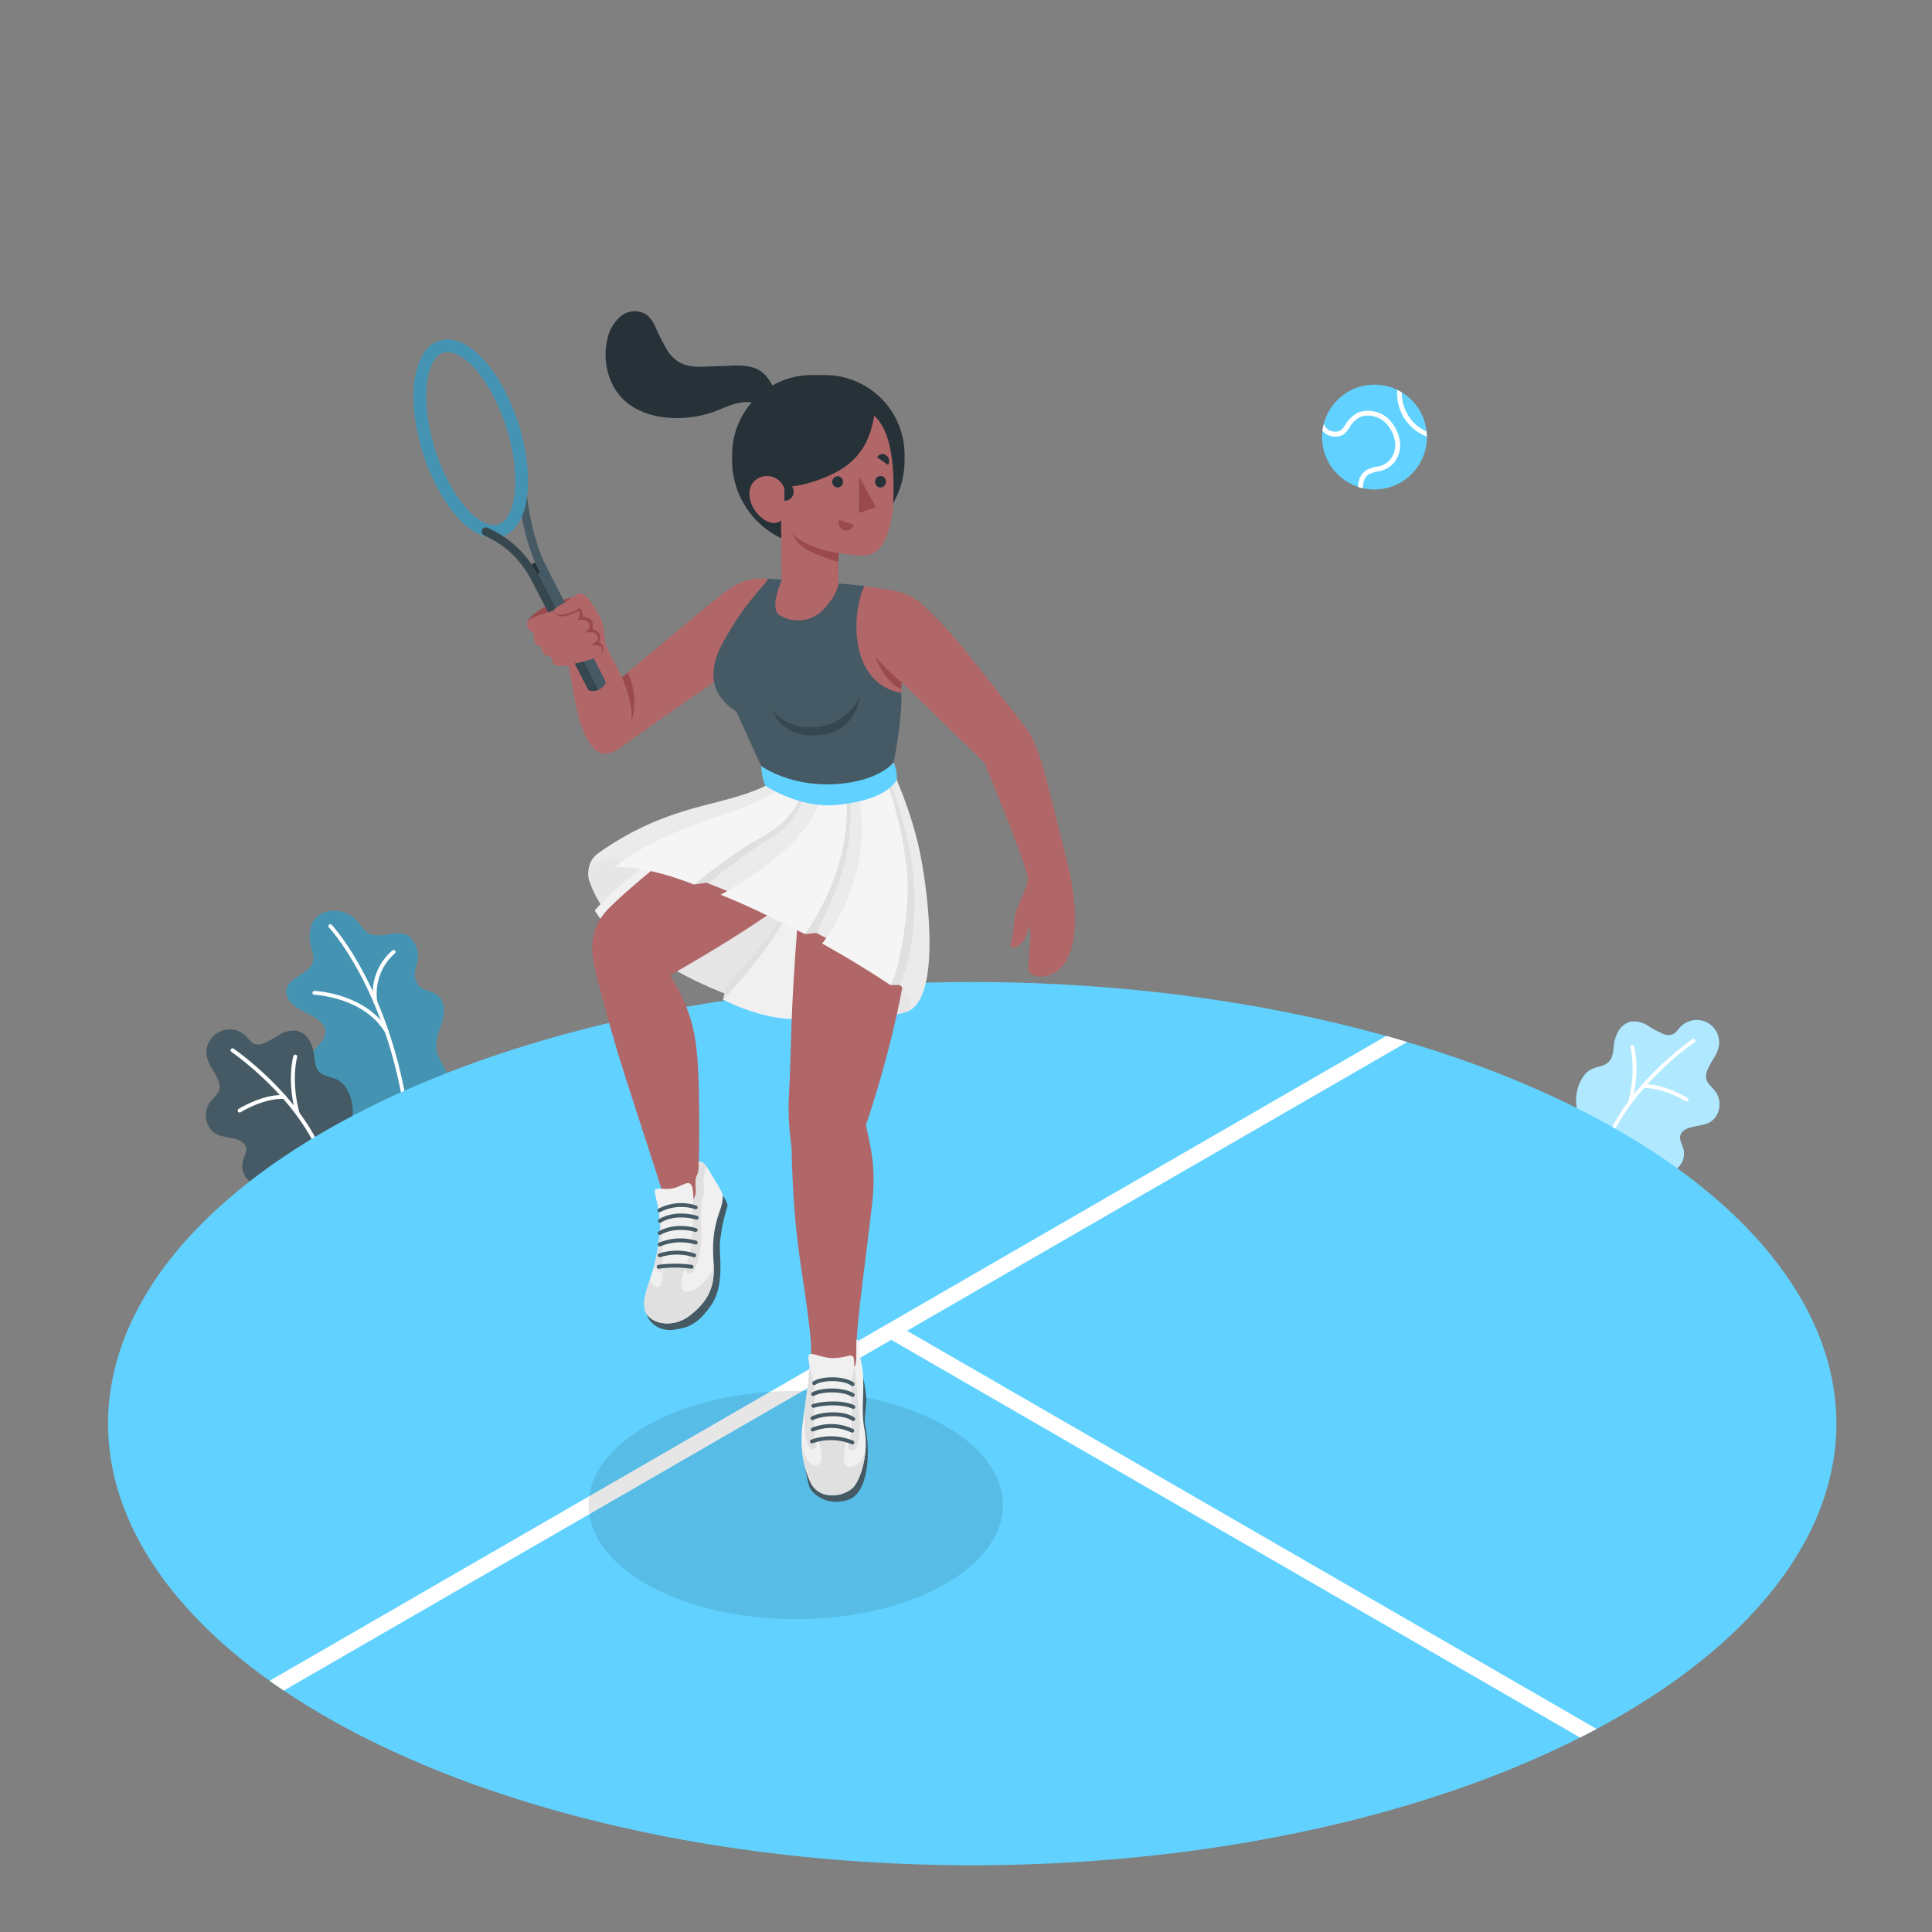 <svg xmlns="http://www.w3.org/2000/svg" viewBox="0 0 500 500"><rect x="0" y="0" width="500" height="500" fill="#808080" stroke="none"/><g id="freepik--Plants--inject-5"><g id="freepik--plants--inject-5"><path d="M422.61,305.63c.6-2.27,4.76-1.66,6.68-1.84a9.66,9.66,0,0,0,4.26-1.07,4.93,4.93,0,0,0,2.11-5.36c-.32-1.16-1.08-2.29-.81-3.45.36-1.54,2.22-2.11,3.77-2.41,2.53-.47,4.52-.67,5.78-3.17a5.67,5.67,0,0,0-.51-5.92c-1.51-1.9-3-2.56-2.12-5.2.73-2.18,2.49-3.9,3-6.19a5.8,5.8,0,0,0-9.86-5.25c-.67.69-1.2,1.58-2.09,1.94a3.36,3.36,0,0,1-2.43-.13,29.76,29.76,0,0,1-4-2.17,6.51,6.51,0,0,0-4.35-1,5.09,5.09,0,0,0-3.19,2.45,10.07,10.07,0,0,0-1.2,3.92c-.17,1.36-.24,2.86-1.15,3.89-1.27,1.43-3.55,1.33-5.17,2.35a5.9,5.9,0,0,0-1.82,2,10.93,10.93,0,0,0-.5,10.49Z" style="fill:#61D2FF"></path><path d="M422.61,305.63c.6-2.27,4.76-1.66,6.68-1.84a9.66,9.66,0,0,0,4.26-1.07,4.93,4.93,0,0,0,2.11-5.36c-.32-1.16-1.08-2.29-.81-3.45.36-1.54,2.22-2.11,3.77-2.41,2.53-.47,4.52-.67,5.78-3.17a5.67,5.67,0,0,0-.51-5.92c-1.51-1.9-3-2.56-2.12-5.2.73-2.18,2.49-3.9,3-6.19a5.8,5.8,0,0,0-9.86-5.25c-.67.69-1.2,1.58-2.09,1.94a3.36,3.36,0,0,1-2.43-.13,29.76,29.76,0,0,1-4-2.17,6.51,6.51,0,0,0-4.35-1,5.09,5.09,0,0,0-3.19,2.45,10.07,10.07,0,0,0-1.2,3.92c-.17,1.36-.24,2.86-1.15,3.89-1.27,1.43-3.55,1.33-5.17,2.35a5.9,5.9,0,0,0-1.82,2,10.93,10.93,0,0,0-.5,10.49Z" style="fill:#fff;opacity:0.5"></path><path d="M415.27,297.53a.49.49,0,0,0,.55-.32c5.61-15.73,22.57-27.37,22.74-27.48a.49.49,0,0,0-.55-.81c-.17.12-17.39,11.93-23.11,28a.49.49,0,0,0,.3.63Z" style="fill:#fff"></path><path d="M436.39,285.05a.49.49,0,0,0,.36-.89c-.26-.16-6.26-3.86-11.59-3.5a.49.49,0,0,0-.46.52.48.48,0,0,0,.52.45c5-.34,10.95,3.32,11,3.35A.37.37,0,0,0,436.39,285.05Z" style="fill:#fff"></path><path d="M421.74,285.77a.48.48,0,0,0,.56-.35c2.31-8.62.66-14.4.59-14.64a.49.49,0,0,0-.94.27c0,.06,1.64,5.79-.59,14.12a.48.48,0,0,0,.35.59Z" style="fill:#fff"></path></g><g id="freepik--plants--inject-5"><path d="M95.33,291.87a10.48,10.48,0,0,1-5.51-4,57.86,57.86,0,0,0-3.62-5.45c-1.25-1.43-2.83-2.55-4.06-4s-2.08-3.45-1.48-5.25A10.08,10.08,0,0,1,82.87,270a4.37,4.37,0,0,0,1.32-3.48,3.31,3.31,0,0,0-.66-1.39c-1.13-1.53-3-2.37-4.65-3.23s-3.47-1.87-4.33-3.58c-2.07-4.1,3.35-5.55,5.5-7.75,1.36-1.4,1.2-3.07.69-4.77a10.26,10.26,0,0,1-.34-5.73c1.35-5.16,8-5.53,11.47-2.23,1.3,1.24,2.44,3.49,4.23,4,3.84,1.19,8.39-2.51,11.07,2.1a7.14,7.14,0,0,1,1,4.28c-.2,1.27-.83,2.39-.85,3.74a4.35,4.35,0,0,0,1.17,3.26c1.28,1.24,3.35,1.27,4.75,2.37,1.93,1.53,1.87,4.49,1.18,6.86s-1.84,4.73-1.48,7.17,2.31,4.57,3,7c1.31,4.36-2.14,9.55-5.88,11.6C106,292.52,100,293.44,95.33,291.87Z" style="fill:#61D2FF"></path><path d="M95.33,291.87a10.48,10.48,0,0,1-5.51-4,57.86,57.86,0,0,0-3.62-5.45c-1.25-1.43-2.83-2.55-4.06-4s-2.08-3.45-1.48-5.25A10.08,10.08,0,0,1,82.87,270a4.37,4.37,0,0,0,1.32-3.48,3.31,3.31,0,0,0-.66-1.39c-1.13-1.53-3-2.37-4.65-3.23s-3.47-1.87-4.33-3.58c-2.07-4.1,3.35-5.55,5.5-7.75,1.36-1.4,1.2-3.07.69-4.77a10.26,10.26,0,0,1-.34-5.73c1.35-5.16,8-5.53,11.47-2.23,1.3,1.24,2.44,3.49,4.23,4,3.84,1.19,8.39-2.51,11.07,2.1a7.14,7.14,0,0,1,1,4.28c-.2,1.27-.83,2.39-.85,3.74a4.35,4.35,0,0,0,1.17,3.26c1.28,1.24,3.35,1.27,4.75,2.37,1.93,1.53,1.87,4.49,1.18,6.86s-1.84,4.73-1.48,7.17,2.31,4.57,3,7c1.31,4.36-2.14,9.55-5.88,11.6C106,292.52,100,293.44,95.33,291.87Z" style="opacity:0.3"></path><path d="M105.48,289.83a.5.5,0,0,0,.37-.55c-4.8-33.63-19.87-49.78-20-49.94a.5.5,0,0,0-.71,0,.49.49,0,0,0,0,.7c.15.16,15,16.1,19.76,49.39a.5.5,0,0,0,.57.42Z" style="fill:#fff"></path><path d="M100.22,267.47l.14-.05a.51.51,0,0,0,.17-.69c-5.8-9.7-19-10.28-19.15-10.28a.5.5,0,0,0-.52.48.51.51,0,0,0,.48.52c.13,0,12.82.57,18.33,9.79A.5.5,0,0,0,100.22,267.47Z" style="fill:#fff"></path><path d="M97.26,259.71a.49.49,0,0,0,.37-.55,13.83,13.83,0,0,1,4.53-12.4.5.5,0,0,0,.09-.7.51.51,0,0,0-.7-.09,14.56,14.56,0,0,0-4.91,13.33.5.5,0,0,0,.57.42Z" style="fill:#fff"></path><path d="M76.23,309c-.62-2.33-4.88-1.7-6.85-1.88A9.89,9.89,0,0,1,65,306a5.07,5.07,0,0,1-2.15-5.5c.33-1.18,1.1-2.33.82-3.53-.37-1.58-2.27-2.16-3.86-2.46-2.59-.49-4.63-.69-5.92-3.26a5.81,5.81,0,0,1,.52-6.06c1.55-1.95,3.08-2.62,2.17-5.32-.74-2.24-2.54-4-3.05-6.35a6,6,0,0,1,10.11-5.38c.68.71,1.23,1.62,2.14,2a3.52,3.52,0,0,0,2.49-.13,31.19,31.19,0,0,0,4.09-2.23,6.72,6.72,0,0,1,4.46-1,5.23,5.23,0,0,1,3.27,2.5,10.46,10.46,0,0,1,1.23,4c.17,1.4.25,2.93,1.18,4,1.3,1.47,3.63,1.36,5.29,2.41a6.17,6.17,0,0,1,1.87,2,11.2,11.2,0,0,1,.51,10.75Z" style="fill:#455a64"></path><path d="M83.75,300.7a.51.51,0,0,1-.57-.33c-5.74-16.11-23.12-28-23.29-28.15a.51.51,0,0,1-.14-.7.5.5,0,0,1,.7-.13c.18.12,17.82,12.22,23.67,28.65a.49.49,0,0,1-.3.64Z" style="fill:#fff"></path><path d="M62.1,287.91a.5.5,0,0,1-.52-.22.51.51,0,0,1,.16-.69c.26-.16,6.42-3.95,11.88-3.58a.49.49,0,0,1,.46.53.5.5,0,0,1-.53.47c-5.14-.35-11.22,3.39-11.28,3.43A.49.49,0,0,1,62.1,287.91Z" style="fill:#fff"></path><path d="M77.12,288.65a.5.5,0,0,1-.58-.36c-2.36-8.82-.67-14.75-.6-15a.5.5,0,0,1,.62-.33.49.49,0,0,1,.34.62c0,.05-1.68,5.92.61,14.45a.51.51,0,0,1-.36.62Z" style="fill:#fff"></path></g></g><g id="freepik--Floor--inject-5"><g id="freepik--floor--inject-5"><ellipse id="freepik--floor--inject-5" cx="251.61" cy="368.44" rx="223.64" ry="114.29" style="fill:#61D2FF"></ellipse><path d="M231.34,342.45l-4.06,2.35L408.92,449.67l.83-.41c1.17-.6,2.31-1.21,3.45-1.81Z" style="fill:#fff"></path><path d="M73.44,437.52,364.19,269.66c-1.79-.54-3.6-1.06-5.41-1.57L69.75,435C71,435.82,72.18,436.68,73.44,437.52Z" style="fill:#fff"></path></g></g><g id="freepik--Shadow--inject-5"><ellipse id="freepik--shadow--inject-5" cx="205.94" cy="389.5" rx="53.62" ry="29.55" style="opacity:0.1"></ellipse></g><g id="freepik--Character--inject-5"><g id="freepik--Ball--inject-5"><circle cx="355.71" cy="113.11" r="13.56" transform="translate(38.52 309.86) rotate(-49.45)" style="fill:#61D2FF"></circle><path d="M351.82,106.65l-.06,0a7.86,7.86,0,0,0-3.58,3.26c-.73,1.1-1.16,1.68-2.17,1.77a3.2,3.2,0,0,1-2.5-.68,4.14,4.14,0,0,1-.92-1.29,14.06,14.06,0,0,0-.34,1.81,3.58,3.58,0,0,0,.43.44,4.47,4.47,0,0,0,3.44,1c1.66-.14,2.4-1.25,3.12-2.33a6.59,6.59,0,0,1,3-2.8,6.47,6.47,0,0,1,6.72,2c1.9,2.27,3.25,6,.8,9.14a5.49,5.49,0,0,1-3.58,1.82,7.92,7.92,0,0,0-2.53.87c-1.4.86-2.09,2.26-2.19,4.36.41.14.82.25,1.24.35,0,0,0-.09,0-.14.07-2.26.89-3,1.6-3.49a7.38,7.38,0,0,1,2.14-.71,6.66,6.66,0,0,0,4.3-2.27c2.92-3.71,1.39-8.11-.82-10.74A7.69,7.69,0,0,0,351.82,106.65Z" style="fill:#fff"></path><path d="M364.17,107a10.55,10.55,0,0,1-1.39-5.44c-.38-.24-.78-.45-1.18-.65A11.95,11.95,0,0,0,369.27,113a12.77,12.77,0,0,0-.09-1.37A10,10,0,0,1,364.17,107Z" style="fill:#fff"></path></g><g id="freepik--character--inject-5"><path d="M276.78,225.54s-5.84-24-7.42-28.88c-1.69-5.17-3-7.35-4.78-9.44,0,0-16.14-21-20-24.94-4.82-4.95-6.79-7.27-10.49-8.62-2-.76-4.12-1.06-10.39-2-7.75,1.44-6.2,21.31-1.28,24.79,3.14,2.23,7.88,5.54,10.87,2.91l0-2.85,21.48,20.88S266.19,224.9,266,227.54s-2.64,6.26-3.32,9.56c-.45,2.23-.24,4.5-1,6.65-.2.54-.35,1.31.18,1.52a.84.84,0,0,0,.47,0,4.42,4.42,0,0,0,3-2.63c.58-1.11.61-1.95,1.19-3a25.54,25.54,0,0,1-.14,6.4c-.12,1.39-.17,3-.31,4.21-.27,2.34,3.1,2.9,5.26,2.18a8.11,8.11,0,0,0,4.75-4.12C280.41,241,276.78,225.54,276.78,225.54Z" style="fill:#b16668"></path><path d="M233.32,176.5a45.22,45.22,0,0,1-6.77-6.55s2.14,6.47,6.76,8.38Z" style="fill:#9a4a4d"></path><path d="M148.17,154.59c-1.92.58-3.64.56-6.78,2.23s-4.92,3.48-4.92,4.35,2.44.79,5.87-.11S148.17,154.59,148.17,154.59Z" style="fill:#9a4a4d"></path><path d="M198.84,149.76c-7.79-.35-9.88,2.31-19.86,10.5S156,179.52,156,179.52l4.54,13.92s23.12-16.33,31.36-21.78,11.3-7.13,11.3-7.13Z" style="fill:#b16668"></path><path d="M146.77,170.87c1.68,6,2,15.41,5.49,20.88,3.33,5.28,6.08,4.33,13.85-3,4.26-4-2.9.08-3-7.95-1.46-5.32-5.35-11.27-6.4-14.16C155.45,163.09,146.77,170.87,146.77,170.87Z" style="fill:#b16668"></path><path d="M161,175.35c1.64,4,2.57,7.11,2.48,11.2a17.81,17.81,0,0,0-1-12.42Z" style="fill:#9a4a4d"></path><path d="M156.57,176a1.12,1.12,0,0,1-.09,1.24,3.93,3.93,0,0,1-3.14,1.6,1.35,1.35,0,0,1-1.2-.54h0l-15.6-30.14,4.46-2.23Z" style="fill:#455a64"></path><path d="M154.86,178.51a3.53,3.53,0,0,1-1.52.32,1.35,1.35,0,0,1-1.2-.54h0l-15.6-30.14,2-1Z" style="fill:#37474f"></path><path d="M140.83,147.13a3.91,3.91,0,0,1-3.14,1.61c-1.13-.05-1.56-.85-1-1.79a3.91,3.91,0,0,1,3.14-1.61C141,145.39,141.43,146.19,140.83,147.13Z" style="fill:#263238"></path><path d="M141.16,148.6a1.07,1.07,0,0,1-1.45-.46c-4.43-8.54-5.44-18.67-5.92-23.53l-.1-.91a1.1,1.1,0,0,1,1-1.19,1.08,1.08,0,0,1,1.18,1l.09.91c.48,4.74,1.46,14.58,5.69,22.76A1.07,1.07,0,0,1,141.16,148.6Z" style="fill:#455a64"></path><path d="M131,138.41a6.81,6.81,0,0,1-3.5.75c-4.87-.22-10.3-5.21-14.5-13.33-6.35-12.28-7.86-27.32-3.42-34.24a7.2,7.2,0,0,1,6.6-3.71c4.87.23,10.29,5.21,14.5,13.34,6.35,12.27,7.86,27.31,3.42,34.23A8.1,8.1,0,0,1,131,138.41Zm-16.83-46.9a5,5,0,0,0-1.87,1.83c-3.74,5.83-2.1,20,3.57,31,3.56,6.87,8.19,11.42,11.78,11.59a4.06,4.06,0,0,0,3.72-2.22c3.74-5.84,2.11-20-3.57-31-3.55-6.88-8.18-11.43-11.77-11.59A3.63,3.63,0,0,0,114.12,91.51Z" style="fill:#61D2FF"></path><g style="opacity:0.3"><path d="M131,138.41a6.81,6.81,0,0,1-3.5.75c-4.87-.22-10.3-5.21-14.5-13.33-6.35-12.28-7.86-27.32-3.42-34.24a7.2,7.2,0,0,1,6.6-3.71c4.87.23,10.29,5.21,14.5,13.34,6.35,12.27,7.86,27.31,3.42,34.23A8.1,8.1,0,0,1,131,138.41Zm-16.83-46.9a5,5,0,0,0-1.87,1.83c-3.74,5.83-2.1,20,3.57,31,3.56,6.87,8.19,11.42,11.78,11.59a4.06,4.06,0,0,0,3.72-2.22c3.74-5.84,2.11-20-3.57-31-3.55-6.88-8.18-11.43-11.77-11.59A3.63,3.63,0,0,0,114.12,91.51Z"></path></g><path d="M139.37,151.26a1.1,1.1,0,0,1-1.46-.46c-4.16-8.05-9.36-10.63-12.15-12l-.52-.27a1.08,1.08,0,1,1,1-1.92l.51.25c2.8,1.39,8.62,4.28,13.11,13A1.09,1.09,0,0,1,139.37,151.26Z" style="fill:#37474f"></path><path d="M155.6,164.46a4.38,4.38,0,0,0-2.3-2.28.81.81,0,0,1-.39-.23.83.83,0,0,1-.1-.34,2.71,2.71,0,0,0-1.41-1.93,1.21,1.21,0,0,1-.6-.43,1.26,1.26,0,0,1-.08-.47,2.51,2.51,0,0,0-1.56-2,3.53,3.53,0,0,0-2.62.29c-1.3.42-2.62.81-3.95,1.15-1.6.59-3.3,1-4.83,1.71-.6.29-1.13.59-1.29,1.27a2,2,0,0,0,.65,2c.39.31.94.52,1.07,1a1.67,1.67,0,0,1,0,.59,2.85,2.85,0,0,0,.18,1.39,1.59,1.59,0,0,0,1,.9,1.69,1.69,0,0,1,.5.14c.37.23.29.77.39,1.2a2.06,2.06,0,0,0,1.51,1.32,2,2,0,0,1,.71.31c.38.33.37.92.6,1.37a1.85,1.85,0,0,0,1.34.89,11.66,11.66,0,0,0,4.37-.58,44.2,44.2,0,0,0,5.26-1.46,3.46,3.46,0,0,0,2.29-2.19,4,4,0,0,0-.17-1.88A9.2,9.2,0,0,0,155.6,164.46Z" style="fill:#b16668"></path><path d="M156.72,166.61c-.41-3.18-.47-5.42-1.76-7.56s-2.51-4.45-3.91-5.2-2.19.43-4.78,2c-2,1.2-4.2,2-2.16,3.22s5.74-.71,5.74-.71Z" style="fill:#b16668"></path><path d="M143.25,158c1.16,3.36,6.42.11,6.45.08s.31.83.32.92a1.56,1.56,0,0,1-.36,1,1.28,1.28,0,0,0-.24.32s0,0,0,.06.07.05.11.05a9.77,9.77,0,0,1,1.53,0,1.82,1.82,0,0,1,1.37.9,1.46,1.46,0,0,1,0,1.21,1.84,1.84,0,0,1-.83.89c-.14.08-.32.23-.22.35a4,4,0,0,1,1.74-.15,2.32,2.32,0,0,1,1.16.49,1.28,1.28,0,0,1,.47,1.13,1.54,1.54,0,0,1-.63.93c-.31.23-.66.4-1,.61-.06,0-.14.13-.09.19a.17.17,0,0,0,.12,0h.8a3.79,3.79,0,0,1,.89.09c1.08.31,1.39,1.46.43,2.38a1.75,1.75,0,0,0,.89-1.15,2,2,0,0,0-.22-1.18,1.87,1.87,0,0,0-.75-.87.45.45,0,0,1-.13-.1c-.08-.12,0-.27.08-.39a1.63,1.63,0,0,0,.19-1.22,2,2,0,0,0-.67-1.07,3.18,3.18,0,0,0-1.17-.7l-.1,0a.29.29,0,0,1-.05-.31,3.33,3.33,0,0,0,.05-1.09,1.83,1.83,0,0,0-.44-1,3,3,0,0,0-1.75-.72.57.57,0,0,1-.45-.24.8.8,0,0,1,0-.41,2,2,0,0,0-.28-1c-.05-.09-.34-.71-.52-.6,0,0-.59.36-2,1S144,159.65,143.25,158Z" style="fill:#9a4a4d"></path><path d="M235.56,213c-1.85-7.72-4.36-12-4.27-15.65l-33.12,6c-26,15.93-47.2,14.73-45.8,24.16,7.5,24.42,56.43,42,81.78,34.49C241.46,260,239.59,229.87,235.56,213Z" style="fill:#e6e6e6"></path><path d="M187.11,258.69l.86-3.75s21.4-21.6,25.2-39.19c0,0-1.26,14.09-9.47,25.52A81.29,81.29,0,0,1,187.11,258.69Z" style="fill:#e0e0e0"></path><path d="M195.62,210.38c-7.83,4.05-27.26,8.77-41.7,25.23,0,0,6.07,10,13,14.17l31.3-37.24Z" style="fill:#f0f0f0"></path><path d="M209.91,221.45c-3.37,13.49-11.74,25.5-22.8,37.24,0,0,9.31,5,18.62,5.08.54-.9,20.21-28,16.2-39.55C220.6,220.39,209.91,221.45,209.91,221.45Z" style="fill:#f0f0f0"></path><path d="M204.11,284.74a69.86,69.86,0,0,0,.73,12c.56,24.62,2.78,30.53,4.74,47.66.21,1.92.33,3.56.34,4.81.05,1.59.52,15.78,1,19.38.64,5.28,9.31,5.91,10.33-.14.67-4,.4-16.84.42-18.79,0,0,0-1.36.06-3,.42-7.62,2.52-22.22,4-35.41,1.11-9.95-.67-15-1.62-20.15,0,0,20.13-56.83,8.85-83.25l-23.52.75s-3.95,32.62-4.67,59.28C204.52,275.56,204.33,281,204.11,284.74Z" style="fill:#b16668"></path><path d="M223.39,356.59a37.08,37.08,0,0,1,.83,5.8c-.13,2.48-.67,5.11-.22,7,.37,1.49,1.17,8-.14,12.8s-3.26,6.15-6.88,6.45c-3.81.32-7.12-2.21-7.64-4.24s-1.44-6.5-1.44-6.5Z" style="fill:#455a64"></path><path d="M223.75,370.05c-.89-4.58-.18-8-.36-13.46a22,22,0,0,0-.68-4.79h0a31.12,31.12,0,0,1-.41-3.56c-.09-.88,0-1.39-.62-1.59-.07,1.54-.06,2.93-.05,4.09,0,2-.42,3.22-.5,2.94-.14-.55,0-2.25-.35-2.57-.87-.83-1.46.31-5.27.37-2.69,0-5.66-1.7-6.12-.82s.11,1.91.15,3.2c-.09.84-.25,2.54-.32,3.23-.38,4-.79,5.83-1.47,11-.67,5.05-.36,10.7,2.05,15.6s9.4,3.61,11.44.69S224.73,375.09,223.75,370.05Z" style="fill:#f0f0f0"></path><path d="M221.13,353.68c-.38,2.15-1,2.77-.89,6.43s.62,11.2-.5,13.07,1,2.72,1.71,1.64,1.31-4.3,1-7.79-.69-7.34-.78-9.21A33.83,33.83,0,0,0,221.13,353.68Z" style="fill:#e0e0e0"></path><path d="M210.85,360.07c0-3.66-1-4.07-1.34-6.6h0c0,.13,0,.26,0,.39-.09.84-.25,2.54-.32,3.23-.21,2.24-.44,3.81-.71,5.68-.09,1.33-.17,2.73-.25,4.08-.21,3.5.48,6.71,1.23,7.76s2.59.29,1.66-1.69C210.37,371.25,210.86,363.73,210.85,360.07Z" style="fill:#e0e0e0"></path><path d="M221.24,384.42c1.58-2.25,2.8-6.6,2.82-10.79-.05.71-.34,4.05-2,5.22-1.87,1.32-3.56.74-3.67-.76A31,31,0,0,1,219,373a8.35,8.35,0,0,0-7.07.1c.6,2.59,1.27,5.61-.3,6-2.51.63-3.94-3.53-4.12-5.63a24.48,24.48,0,0,0,2.34,10.31C212.18,388.58,219.2,387.34,221.24,384.42Z" style="fill:#e0e0e0"></path><path d="M220.6,373.81a.41.41,0,0,1-.21-.05,14.17,14.17,0,0,0-10.08-.25.5.5,0,0,1-.64-.29.5.5,0,0,1,.29-.65,15.29,15.29,0,0,1,10.86.29.5.5,0,0,1,.23.67A.48.48,0,0,1,220.6,373.81Z" style="fill:#455a64"></path><path d="M220.56,370.77a.5.5,0,0,1-.24-.06,12.28,12.28,0,0,0-9.74-.3.52.52,0,0,1-.68-.22.51.51,0,0,1,.23-.68,13.28,13.28,0,0,1,10.67.32.51.51,0,0,1,.2.68A.5.5,0,0,1,220.56,370.77Z" style="fill:#455a64"></path><path d="M220.78,367.74a.45.45,0,0,1-.27-.08c-2.67-1.73-7.7-1.27-10-.2a.5.5,0,1,1-.42-.9c2.55-1.2,8-1.68,11,.26a.5.5,0,0,1,.15.69A.51.51,0,0,1,220.78,367.74Z" style="fill:#455a64"></path><path d="M220.74,364.53a.45.45,0,0,1-.2,0c-2.66-1.13-7.09-1-9.91-.21a.5.5,0,0,1-.61-.36.5.5,0,0,1,.35-.61c3.06-.81,7.67-1,10.56.26a.5.5,0,0,1-.19,1Z" style="fill:#455a64"></path><path d="M220.69,361.52a.48.48,0,0,1-.26-.07c-2.28-1.37-7.29-1.48-9.75-.22A.5.5,0,0,1,210,361a.49.49,0,0,1,.22-.67c2.75-1.41,8.16-1.28,10.72.25a.51.51,0,0,1,.17.69A.52.52,0,0,1,220.69,361.52Z" style="fill:#455a64"></path><path d="M220.65,358.72a.47.47,0,0,1-.3-.1c-2.1-1.57-7.68-1.5-9.34-.24a.51.51,0,0,1-.7-.1.5.5,0,0,1,.1-.7c2-1.48,8.05-1.61,10.54.24a.5.5,0,0,1-.3.9Z" style="fill:#455a64"></path><path d="M198.54,203.61c-8.38,3.89-32.9,23.47-40.6,31.06-6.14,6-5,12.17-3.41,18.41,2.07,8.29,4.81,17.79,6.79,24,3.52,11.14,7.43,22.68,10.08,31.36,1,3.35,4.76,8,6.93,6.44,1.86-1.38,2.28-8.86,2.28-8.86s.4-4.13.34-16.88c-.1-20.29-.93-25.56-7.47-36.78,18.82-10.66,34.3-21.2,39.09-26.67Z" style="fill:#b16668"></path><path d="M186.83,309.14c.57.72,1.57,2.23,1.44,3.05a45.72,45.72,0,0,0-1.94,9.39c-.22,3.86,1.28,11.17-2.43,16.42s-6.37,5.59-9,6.05a6.75,6.75,0,0,1-6-1.52s-2.36-2.17-1.27-3.8S186.83,309.14,186.83,309.14Z" style="fill:#455a64"></path><path d="M187.07,309.49c-.17-1.27-2-3.89-3.14-5.87s-1.92-3.1-3.07-3l-.07,2.3a5.92,5.92,0,0,1-.55,1.56,7.8,7.8,0,0,0-.13,3.23,4.75,4.75,0,0,1-.64,2.76c-.06-2-.11-4.29-1.42-4.29-.87,0-2.49,1.18-4.28,1.42s-3.21-.16-3.91.09-.32,1.15.1,3.21a33.7,33.7,0,0,1,.86,7.11h0c-.18,1.89-.41,3.85-.71,5.72-1.18,7.19-3.85,10.87-3.32,14.75.56,4,6.88,5.55,11.5,2.13,7.86-5.82,6.34-11.82,6.28-16.24a28.72,28.72,0,0,1,.91-8.47C186.2,313.34,187,312,187.07,309.49Z" style="fill:#f0f0f0"></path><path d="M182.14,306.56c-.34-1.42.49-3.14.58-4.82-.6-.76-1.16-1.17-1.86-1.1l-.07,2.3a5.92,5.92,0,0,1-.55,1.56,7.8,7.8,0,0,0-.13,3.23,4.75,4.75,0,0,1-.64,2.76c-.53,4.34.17,9-.82,13.18-.94,4-1.8,5.17-.89,5.77s2.21.18,3.17-4.4.48-7.41.48-11S182.62,308.61,182.14,306.56Z" style="fill:#e0e0e0"></path><path d="M180.05,333.53c-2.42,1.35-3.85,1-3.77-1.36a11.62,11.62,0,0,1,1.51-4.73l-6.24.17s.34,4.31-.93,5.32c-.78.63-1.84-.38-2.45-1.66-.93,2.82-1.69,5-1.38,7.23.56,4,6.88,5.55,11.5,2.13,6.58-4.87,6.59-9.87,6.38-14C184.72,329.14,182.45,332.17,180.05,333.53Z" style="fill:#e0e0e0"></path><path d="M170.45,310.92a57.57,57.57,0,0,1,.37,7.11c-.18,1.89-.41,3.85-.71,5.72-.21,1.23-.45,2.35-.72,3.39a3.43,3.43,0,0,0,.55,1.64c.79.71,1.64.7,1.61-1.17s-.24-11.93-1.1-16.69Z" style="fill:#e0e0e0"></path><path d="M178.93,328.34h-.08a29.08,29.08,0,0,0-8.3,0,.51.51,0,0,1-.57-.42.49.49,0,0,1,.41-.57,29.36,29.36,0,0,1,8.63,0,.5.5,0,0,1-.09,1Z" style="fill:#455a64"></path><path d="M170.73,325.38a.5.5,0,0,1-.47-.34.5.5,0,0,1,.31-.63,14.82,14.82,0,0,1,9.24,0,.5.5,0,1,1-.34.94,14.1,14.1,0,0,0-8.57,0A.51.51,0,0,1,170.73,325.38Z" style="fill:#455a64"></path><path d="M170.74,322.58a.5.5,0,0,1-.46-.3.51.51,0,0,1,.25-.66,14.35,14.35,0,0,1,9.67-.52.5.5,0,0,1,.32.64.5.5,0,0,1-.63.31,13.61,13.61,0,0,0-8.95.48A.49.49,0,0,1,170.74,322.58Z" style="fill:#455a64"></path><path d="M170.74,319.61a.51.51,0,0,1-.44-.26.49.49,0,0,1,.19-.68c4.49-2.5,9.5-.88,9.71-.81a.5.5,0,0,1,.32.63.49.49,0,0,1-.63.32s-4.82-1.54-8.91.73A.44.44,0,0,1,170.74,319.61Z" style="fill:#455a64"></path><path d="M170.82,316.46a.52.52,0,0,1-.43-.24.5.5,0,0,1,.17-.69c4.29-2.63,9.67-.94,9.9-.86a.5.5,0,0,1,.32.63.51.51,0,0,1-.63.32c-.05,0-5.17-1.63-9.07.76A.5.5,0,0,1,170.82,316.46Z" style="fill:#455a64"></path><path d="M170.65,313.75a.51.51,0,0,1-.43-.25.5.5,0,0,1,.18-.68,12.61,12.61,0,0,1,9.83-.82.5.5,0,0,1,.28.65.49.49,0,0,1-.65.27,11.73,11.73,0,0,0-9,.76A.59.59,0,0,1,170.65,313.75Z" style="fill:#455a64"></path><path d="M233.3,179.35c-13.74-2.49-12.94-20.91-9.59-27.7l-4.54-.47-20.33-1.42c-1.89,3-5.3,5.14-11.47,16-3.05,5.33-5.3,12.91,3.18,18.4L197,198.24l1.13,5.14c16.05,2.48,30.21,3.26,33.12-6C231.29,197.38,233.5,186.42,233.3,179.35Z" style="fill:#455a64"></path><path d="M200.14,184.08s3.32,4.72,11.17,4.09,11.16-7.69,11.16-7.69-1,8.71-9.82,9.72C202.09,191.41,200.14,184.08,200.14,184.08Z" style="fill:#37474f"></path><path d="M234.15,262c1.6-1,5-3.39-8.52-13.12-2.7-1.94-7.82-4-13.41-6.94-22.43-11.79-60.66-28.1-59.85-14.43,0,0-1-4.44,2.65-6.83a74.66,74.66,0,0,1,20.66-10.33c7.28-2.46,15.59-3.64,22.49-7L197,198.24c1.15,1.65,21.64,13.18,34.25-.86l.82,4.5a103.48,103.48,0,0,1,5.56,16.68C239.81,227.63,244.39,259.54,234.15,262Z" style="fill:#ebebeb"></path><path d="M230.41,202.9s2.3,4.69,4.73,15.78,2.11,26-2.23,36.26H230.5s4.7-20.91,3-31.18a196,196,0,0,0-4.37-19.71" style="fill:#e0e0e0"></path><path d="M219.8,207.14h-.73a55.11,55.11,0,0,1-3.71,17c-3.22,7.88-7,17.61-7,17.61l2.88-.3s5.3-10.34,7.09-17C220.3,217.07,220.4,209,219.8,207.14Z" style="fill:#e0e0e0"></path><path d="M179.64,228.92l4.19-.64a119.54,119.54,0,0,1,15.64-11.39,18.74,18.74,0,0,0,8.88-12.21s-5.15,7.36-17.42,13.54C182,222.71,179.64,228.92,179.64,228.92Z" style="fill:#e0e0e0"></path><path d="M229.71,202.9s6.62,17.8,4.94,33-4.15,19.07-4.15,19.07c-4.5-3-10.29-6.62-17.73-10.8,0,0,14-16.86,9.38-38.57Z" style="fill:#f5f5f5"></path><path d="M218.9,205.94s2.88,16.09-10.55,35.81c-6.54-3.13-13.24-6.78-21.85-10.19,0,0,22.85-12,25.72-24.79Z" style="fill:#f5f5f5"></path><path d="M207.39,205.24s-1.07,6.35-9.79,11.09c-8.3,4.5-18,12.59-18,12.59s-12.57-5.18-20.68-4.42c0,0,7.79-6.61,22.23-11.57,14.73-5.06,19.14-7.07,20-8.88Z" style="fill:#f5f5f5"></path><path d="M197,198.24s.2,3.66,1.13,5.14c0,0,8.77,5.9,18.49,4.93s13.89-3.9,15.45-6.43a8.78,8.78,0,0,0-.82-4.5s-3.7,4.74-14.63,5.52C204.48,203.76,197,198.24,197,198.24Z" style="fill:#61D2FF"></path><path d="M196.23,95.67c-2.31-1.2-5-1.14-7.64-1l-6.85.24c-3.78.13-6.66-.72-8.89-4a60.79,60.79,0,0,1-3.39-6.63,7.74,7.74,0,0,0-2.22-2.89,5.69,5.69,0,0,0-6.59.46,10.53,10.53,0,0,0-3.47,6c-1.42,6,.5,12.87,5.39,16.61,6,4.58,15.44,4.57,22.27,2.06,3.41-1.26,7-3.24,10.45-2.15,1.86.58,4.29,2.36,5.16-.35C201.38,101.14,198.74,97,196.23,95.67Z" style="fill:#263238"></path><path d="M211.79,141.46h0a22.31,22.31,0,0,1-22.32-22.31V117.7a20.64,20.64,0,0,1,20.64-20.64h3.35A20.64,20.64,0,0,1,234.1,117.7v1.45A22.31,22.31,0,0,1,211.79,141.46Z" style="fill:#263238"></path><path d="M226.24,107.57c2.34,2.15,5.27,6.82,5,20.48-.2,11.57-3.79,14.45-5.59,15.29s-5.3.35-8.7-.22v8.34s-.5,2.81-3.88,6.31a9.06,9.06,0,0,1-11.26,1.46c-2.85-1.66.48-9,.48-9l-.15-15.54s-2,2-5.39-1c-2.8-2.52-3.77-6.81-1.6-9.12a4.77,4.77,0,0,1,7.75,1.56A34.79,34.79,0,0,0,217,121.86C223.82,118,225.49,112,226.24,107.57Z" style="fill:#b16668"></path><path d="M226.48,124.64a1.43,1.43,0,0,0,1.32,1.52,1.44,1.44,0,0,0,1.47-1.39,1.4,1.4,0,1,0-2.79-.13Z" style="fill:#263238"></path><path d="M215.39,124.64a1.43,1.43,0,0,0,1.32,1.52,1.44,1.44,0,0,0,1.47-1.39,1.41,1.41,0,0,0-1.32-1.51A1.43,1.43,0,0,0,215.39,124.64Z" style="fill:#263238"></path><path d="M217.08,134.52l3.83,1.25a2,2,0,0,1-2.48,1.45A2.21,2.21,0,0,1,217.08,134.52Z" style="fill:#9a4a4d"></path><path d="M229.83,120.33l-2.84-2a1.62,1.62,0,0,1,2.35-.51A1.94,1.94,0,0,1,229.83,120.33Z" style="fill:#263238"></path><path d="M203,124.71l0,4.89a2.29,2.29,0,0,0,2.38-2.33A2.53,2.53,0,0,0,203,124.71Z" style="fill:#263238"></path><polygon points="222.32 123.26 222.29 132.74 226.71 131.29 222.32 123.26" style="fill:#9a4a4d"></polygon><path d="M217,143.12c-3.57-.47-10.94-2.63-12.1-5.65a7.87,7.87,0,0,0,2.6,3.85c2.2,2,9.48,4.13,9.48,4.13Z" style="fill:#9a4a4d"></path></g></g></svg>